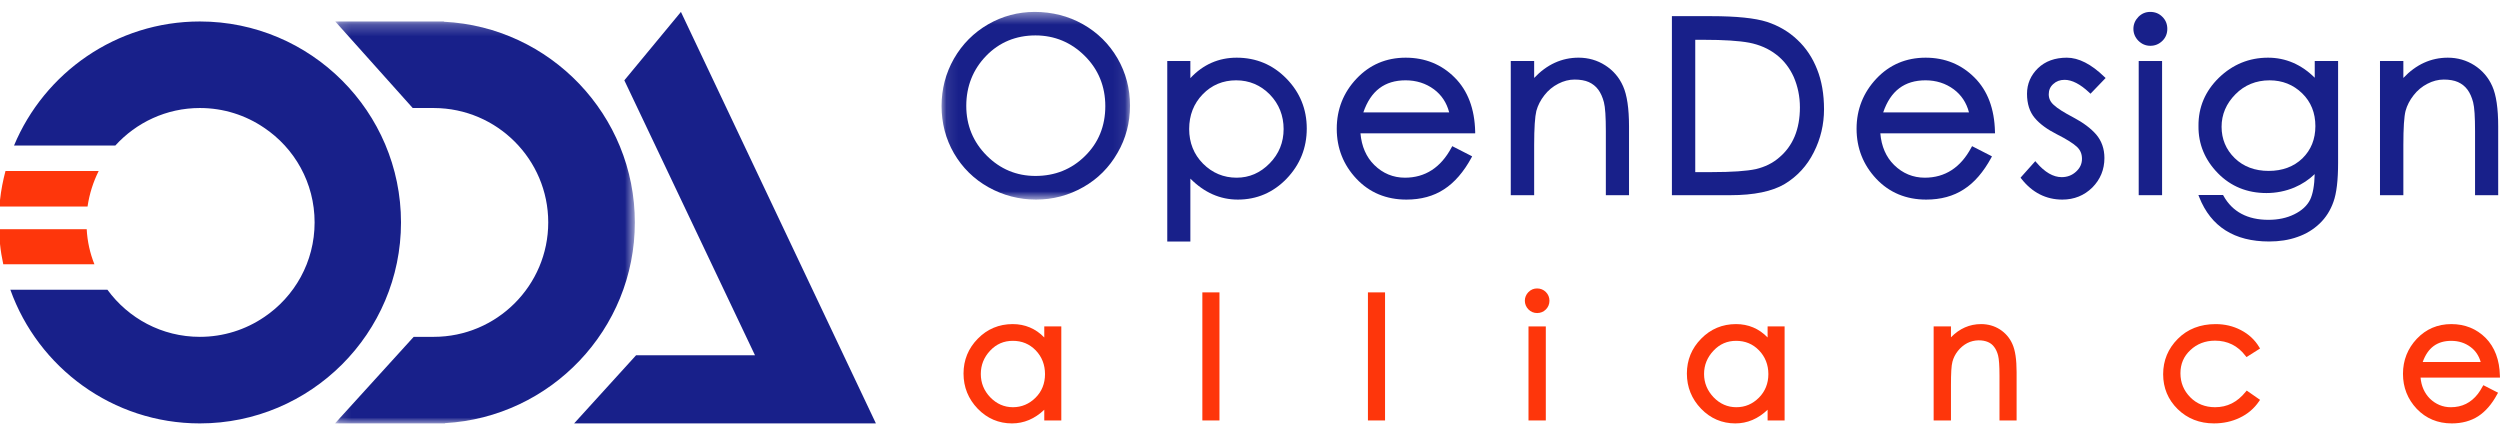 <?xml version="1.0" encoding="UTF-8"?>
<svg width="210px" height="36px" viewBox="0 0 210 36" version="1.1" xmlns="http://www.w3.org/2000/svg" xmlns:xlink="http://www.w3.org/1999/xlink">
    <title>logo-full</title>
    <defs>
        <polygon id="path-1" points="0.141 0.237 25.328 0.237 25.328 34 0.141 34"></polygon>
        <polygon id="path-3" points="0.09 0.434 15.922 0.434 15.922 16.2 0.09 16.2"></polygon>
    </defs>
    <g id="-" stroke="none" stroke-width="1" fill="none" fill-rule="evenodd">
        <g id="Extra-large:-Desktops---12-col" transform="translate(-87, -21)">
            <g id="logo-full" transform="translate(87, 21)">
                <polygon id="Fill-1" fill="#18208A" points="52.444 6.748 63.42 29.844 53.429 29.844 48.226 35.566 66.102 35.566 67.498 35.566 73.576 35.566 57.198 1.001"></polygon>
                <g id="Group-37" transform="translate(0, 0.566)">
                    <g id="Group-4" transform="translate(28, 1)">
                        <mask id="mask-2" fill="white">
                            <use xlink:href="#path-1"></use>
                        </mask>
                        <g id="Clip-3"></g>
                        <path d="M25.328,17.117 C25.328,8.095 18.206,0.704 9.287,0.259 L9.287,0.238 L8.451,0.238 C8.445,0.238 8.44,0.237 8.433,0.237 L7.568,0.237 L7.568,0.238 L0.161,0.238 L6.668,7.508 L8.458,7.508 C13.757,7.527 18.052,11.832 18.052,17.117 C18.052,22.416 13.735,26.729 8.433,26.729 L7.568,26.729 L6.75,26.729 L0.141,34 L9.374,34 L9.374,33.979 C18.252,33.482 25.328,26.111 25.328,17.117" id="Fill-2" fill="#18208A" mask="url(#mask-2)"></path>
                    </g>
                    <g id="Group-7" transform="translate(79, 0)">
                        <mask id="mask-4" fill="white">
                            <use xlink:href="#path-3"></use>
                        </mask>
                        <g id="Clip-6"></g>
                        <path d="M13.846,8.351 C13.846,10.025 13.269,11.434 12.139,12.541 C11.009,13.657 9.614,14.213 7.978,14.213 C6.393,14.213 5.025,13.644 3.886,12.507 C2.75,11.37 2.167,9.966 2.167,8.328 C2.167,6.688 2.731,5.27 3.832,4.131 C4.933,2.993 6.333,2.409 7.978,2.409 C9.582,2.409 10.975,2.992 12.117,4.127 C13.26,5.258 13.846,6.686 13.846,8.351 M11.96,1.466 C10.735,0.777 9.369,0.434 7.912,0.434 C6.527,0.434 5.211,0.782 4.003,1.476 C2.793,2.177 1.833,3.141 1.132,4.36 C0.438,5.579 0.09,6.92 0.09,8.34 C0.09,9.77 0.438,11.104 1.132,12.309 C1.834,13.512 2.803,14.476 4.031,15.162 C5.257,15.845 6.6,16.2 8.024,16.2 C9.446,16.2 10.783,15.844 12,15.149 C13.217,14.461 14.179,13.487 14.873,12.273 C15.577,11.063 15.922,9.728 15.922,8.306 C15.922,6.884 15.573,5.548 14.871,4.335 C14.16,3.116 13.187,2.158 11.96,1.466" id="Fill-5" fill="#18208A" mask="url(#mask-4)"></path>
                    </g>
                    <path d="M107.824,10.273 C107.824,11.396 107.43,12.364 106.652,13.155 C105.871,13.957 104.94,14.36 103.879,14.36 C102.784,14.36 101.833,13.964 101.051,13.178 C100.281,12.402 99.89,11.415 99.89,10.273 C99.89,9.117 100.27,8.136 101.029,7.354 C101.779,6.577 102.727,6.181 103.836,6.181 C104.946,6.181 105.896,6.587 106.672,7.378 C107.435,8.168 107.824,9.148 107.824,10.273 M103.879,4.279 C102.367,4.279 101.052,4.856 99.991,5.997 L99.991,4.559 L98.05,4.559 L98.05,19.72 L99.991,19.72 L99.991,14.438 C101.154,15.608 102.487,16.2 103.98,16.2 C105.568,16.2 106.951,15.61 108.077,14.441 C109.199,13.271 109.768,11.857 109.768,10.229 C109.768,8.598 109.192,7.186 108.052,6.026 C106.913,4.864 105.511,4.279 103.879,4.279" id="Fill-8" fill="#18208A"></path>
                    <path d="M114.522,8.873 C115.144,7.062 116.311,6.181 118.073,6.181 C118.972,6.181 119.769,6.434 120.451,6.936 C121.088,7.412 121.519,8.056 121.731,8.873 L114.522,8.873 Z M123.915,10.489 C123.87,8.573 123.296,7.046 122.191,5.946 C121.094,4.845 119.712,4.279 118.073,4.279 C116.439,4.279 115.056,4.869 113.951,6.038 C112.844,7.207 112.287,8.623 112.287,10.249 C112.287,11.879 112.844,13.287 113.942,14.451 C115.037,15.613 116.448,16.2 118.141,16.2 C119.358,16.2 120.425,15.912 121.302,15.334 C122.174,14.773 122.951,13.874 123.593,12.695 L123.659,12.565 L121.989,11.711 L121.925,11.828 C121.031,13.507 119.712,14.36 118.016,14.36 C117.028,14.36 116.156,13.998 115.445,13.297 C114.764,12.632 114.373,11.727 114.279,10.632 L123.916,10.632 L123.915,10.489 Z" id="Fill-10" fill="#18208A"></path>
                    <path d="M134.833,4.919 C134.172,4.495 133.418,4.278 132.601,4.278 C131.188,4.278 129.935,4.852 128.869,5.981 L128.869,4.559 L126.904,4.559 L126.904,15.829 L128.869,15.829 L128.869,11.618 C128.869,10.184 128.938,9.221 129.054,8.749 C129.179,8.29 129.406,7.844 129.731,7.431 C130.05,7.021 130.44,6.699 130.891,6.469 C131.338,6.235 131.805,6.117 132.266,6.117 C132.736,6.117 133.143,6.188 133.456,6.327 C133.774,6.471 134.044,6.681 134.25,6.96 C134.459,7.239 134.618,7.602 134.728,8.02 C134.839,8.441 134.891,9.26 134.891,10.451 L134.891,15.829 L136.838,15.829 L136.838,10.048 C136.838,8.541 136.668,7.411 136.339,6.676 C136.012,5.931 135.501,5.344 134.833,4.919" id="Fill-12" fill="#18208A"></path>
                    <path d="M151.193,8.452 C151.193,9.367 151.044,10.186 150.752,10.892 C150.46,11.587 150.027,12.179 149.464,12.654 C148.912,13.14 148.242,13.461 147.498,13.638 C146.725,13.805 145.478,13.891 143.797,13.891 L142.401,13.891 L142.401,2.778 L143.149,2.778 C144.786,2.778 146.064,2.859 146.933,3.02 C147.797,3.19 148.549,3.515 149.191,4.007 C149.831,4.491 150.326,5.133 150.675,5.901 C151.013,6.686 151.193,7.538 151.193,8.452 M150.985,2.783 C150.268,2.097 149.401,1.592 148.421,1.271 C147.434,0.955 145.861,0.791 143.73,0.791 L140.44,0.791 L140.44,15.83 L145.346,15.83 C147.338,15.83 148.88,15.512 149.933,14.878 C150.981,14.24 151.8,13.348 152.361,12.221 C152.933,11.098 153.218,9.877 153.218,8.619 C153.218,7.354 153.025,6.224 152.637,5.258 C152.256,4.288 151.702,3.452 150.985,2.783" id="Fill-14" fill="#18208A"></path>
                    <path d="M158.189,8.873 C158.809,7.062 159.978,6.181 161.749,6.181 C162.637,6.181 163.433,6.434 164.114,6.936 C164.75,7.412 165.183,8.056 165.394,8.873 L158.189,8.873 Z M167.577,10.489 C167.532,8.573 166.962,7.046 165.856,5.946 C164.757,4.845 163.379,4.279 161.749,4.279 C160.112,4.279 158.719,4.869 157.618,6.038 C156.518,7.207 155.952,8.623 155.952,10.249 C155.952,11.879 156.512,13.287 157.606,14.451 C158.702,15.613 160.112,16.2 161.804,16.2 C163.022,16.2 164.09,15.912 164.968,15.334 C165.851,14.773 166.614,13.874 167.258,12.695 L167.322,12.565 L165.654,11.711 L165.589,11.828 C164.697,13.507 163.383,14.36 161.681,14.36 C160.695,14.36 159.823,13.998 159.109,13.297 C158.429,12.632 158.037,11.727 157.948,10.632 L167.582,10.632 L167.577,10.489 Z" id="Fill-16" fill="#18208A"></path>
                    <path d="M173.424,6.14 C174.041,6.14 174.74,6.495 175.498,7.209 L175.601,7.308 L176.871,5.988 L176.768,5.89 C175.674,4.825 174.606,4.279 173.615,4.279 C172.615,4.279 171.799,4.576 171.189,5.164 C170.577,5.76 170.269,6.485 170.269,7.315 C170.269,8.144 170.487,8.832 170.92,9.345 C171.342,9.848 171.97,10.307 172.783,10.717 C173.562,11.109 174.127,11.462 174.445,11.752 C174.747,12.028 174.886,12.362 174.886,12.774 C174.886,13.187 174.729,13.543 174.388,13.853 C174.055,14.162 173.648,14.314 173.178,14.314 C172.474,14.314 171.766,13.904 171.072,13.096 L170.965,12.97 L169.728,14.356 L169.798,14.452 C170.708,15.613 171.871,16.2 173.237,16.2 C174.232,16.2 175.076,15.854 175.751,15.19 C176.425,14.515 176.771,13.679 176.771,12.709 C176.771,11.932 176.537,11.276 176.085,10.738 C175.633,10.215 174.989,9.736 174.171,9.303 C173.381,8.887 172.822,8.539 172.524,8.256 C172.23,7.998 172.095,7.704 172.095,7.353 C172.095,7.008 172.213,6.726 172.471,6.495 C172.729,6.258 173.035,6.14 173.424,6.14" id="Fill-18" fill="#18208A"></path>
                    <polygon id="Fill-20" fill="#18208A" points="179.651 15.829 181.615 15.829 181.615 4.559 179.651 4.559"></polygon>
                    <path d="M180.618,0.434 C180.231,0.434 179.9,0.572 179.618,0.858 C179.348,1.143 179.206,1.475 179.206,1.859 C179.206,2.235 179.348,2.575 179.619,2.852 C179.9,3.132 180.233,3.281 180.629,3.281 C181.027,3.281 181.364,3.137 181.641,2.865 C181.92,2.592 182.054,2.25 182.054,1.859 C182.054,1.464 181.92,1.123 181.641,0.849 C181.362,0.567 181.024,0.434 180.618,0.434" id="Fill-22" fill="#18208A"></path>
                    <path d="M193.378,7.268 C194.122,7.991 194.492,8.919 194.492,10.027 C194.492,11.12 194.129,12.028 193.402,12.738 C192.672,13.44 191.715,13.79 190.569,13.79 C189.415,13.79 188.454,13.434 187.718,12.719 C186.982,12.003 186.613,11.111 186.613,10.082 C186.613,9.056 187.001,8.135 187.777,7.353 C188.539,6.578 189.511,6.182 190.648,6.182 C191.714,6.182 192.633,6.546 193.378,7.268 L193.378,7.268 Z M194.438,5.964 C193.312,4.848 191.995,4.279 190.514,4.279 C188.93,4.279 187.543,4.848 186.386,5.966 C185.238,7.087 184.655,8.446 184.673,10.024 C184.655,11.531 185.209,12.861 186.295,13.975 C187.386,15.092 188.763,15.65 190.38,15.65 C191.187,15.65 191.987,15.496 192.736,15.18 C193.378,14.905 193.945,14.533 194.434,14.06 C194.412,15.009 194.279,15.735 194.049,16.212 C193.793,16.72 193.342,17.131 192.717,17.436 C192.086,17.748 191.354,17.899 190.548,17.899 C188.797,17.899 187.523,17.227 186.774,15.883 L186.738,15.812 L184.664,15.812 L184.74,16.007 C185.721,18.476 187.692,19.719 190.604,19.719 C191.466,19.719 192.264,19.599 192.984,19.339 C193.706,19.093 194.335,18.705 194.852,18.21 C195.369,17.717 195.761,17.101 196.011,16.383 C196.27,15.674 196.4,14.574 196.4,13.111 L196.4,4.559 L194.438,4.559 L194.438,5.964 Z" id="Fill-23" fill="#18208A"></path>
                    <path d="M209.352,6.676 C209.024,5.931 208.509,5.344 207.848,4.919 C207.182,4.495 206.433,4.279 205.616,4.279 C204.2,4.279 202.947,4.852 201.882,5.981 L201.882,4.559 L199.919,4.559 L199.919,15.829 L201.882,15.829 L201.882,11.618 C201.882,10.184 201.945,9.221 202.067,8.749 C202.191,8.291 202.42,7.844 202.746,7.431 C203.065,7.021 203.456,6.699 203.901,6.47 C204.349,6.235 204.815,6.117 205.28,6.117 C205.747,6.117 206.154,6.188 206.468,6.327 C206.788,6.471 207.058,6.681 207.263,6.959 C207.474,7.239 207.632,7.602 207.742,8.02 C207.854,8.441 207.904,9.26 207.904,10.451 L207.904,15.829 L209.848,15.829 L209.848,10.049 C209.848,8.541 209.681,7.411 209.352,6.676" id="Fill-24" fill="#18208A"></path>
                    <path d="M87.001,28.863 C87.514,29.397 87.781,30.069 87.781,30.861 C87.781,31.644 87.514,32.319 86.987,32.839 C86.46,33.365 85.817,33.64 85.087,33.64 C84.347,33.64 83.715,33.354 83.186,32.812 C82.654,32.257 82.388,31.602 82.388,30.852 C82.388,30.097 82.65,29.446 83.169,28.892 C83.698,28.331 84.323,28.064 85.079,28.064 C85.847,28.064 86.472,28.327 87.001,28.863 L87.001,28.863 Z M87.719,27.781 C86.993,27.031 86.094,26.658 85.064,26.658 C83.924,26.658 82.928,27.071 82.135,27.884 C81.341,28.691 80.936,29.675 80.936,30.813 C80.936,31.951 81.338,32.944 82.126,33.764 C82.918,34.585 83.891,35 85.005,35 C86.011,35 86.924,34.613 87.719,33.852 L87.719,34.753 L89.15,34.753 L89.15,26.854 L87.719,26.854 L87.719,27.781 Z" id="Fill-25" fill="#FE360B"></path>
                    <polygon id="Fill-26" fill="#FE360B" points="100.998 34.752 102.435 34.752 102.435 23.994 100.998 23.994"></polygon>
                    <polygon id="Fill-27" fill="#FE360B" points="114.906 34.752 116.344 34.752 116.344 23.994 114.906 23.994"></polygon>
                    <polygon id="Fill-28" fill="#FE360B" points="128.394 34.752 129.848 34.752 129.848 26.854 128.394 26.854"></polygon>
                    <path d="M129.113,23.663 C128.833,23.663 128.584,23.768 128.385,23.973 C128.188,24.178 128.087,24.424 128.087,24.696 C128.087,24.966 128.188,25.215 128.385,25.421 C128.585,25.625 128.837,25.73 129.119,25.73 C129.402,25.73 129.654,25.629 129.852,25.429 C130.051,25.229 130.154,24.979 130.154,24.696 C130.154,24.413 130.051,24.162 129.852,23.963 C129.654,23.765 129.4,23.663 129.113,23.663" id="Fill-29" fill="#FE360B"></path>
                    <path d="M147.756,28.863 C148.272,29.397 148.543,30.069 148.543,30.861 C148.543,31.644 148.269,32.319 147.749,32.839 C147.213,33.373 146.591,33.64 145.849,33.64 C145.11,33.64 144.473,33.354 143.947,32.812 C143.417,32.256 143.141,31.602 143.141,30.852 C143.141,30.097 143.411,29.446 143.934,28.892 C144.46,28.331 145.087,28.064 145.84,28.064 C146.597,28.064 147.241,28.33 147.756,28.863 L147.756,28.863 Z M148.479,27.781 C147.755,27.031 146.855,26.658 145.826,26.658 C144.68,26.658 143.693,27.071 142.898,27.884 C142.102,28.691 141.698,29.675 141.698,30.813 C141.698,31.951 142.099,32.944 142.888,33.764 C143.677,34.585 144.654,35 145.767,35 C146.775,35 147.686,34.613 148.479,33.852 L148.479,34.753 L149.907,34.753 L149.907,26.854 L148.479,26.854 L148.479,27.781 Z" id="Fill-30" fill="#FE360B"></path>
                    <path d="M167.987,27.102 C167.514,26.804 166.985,26.658 166.411,26.658 C165.45,26.658 164.605,27.027 163.881,27.767 L163.881,26.854 L162.426,26.854 L162.426,34.753 L163.881,34.753 L163.881,31.79 C163.881,30.791 163.915,30.134 164.006,29.814 C164.09,29.498 164.237,29.198 164.458,28.918 C164.68,28.637 164.941,28.418 165.246,28.256 C165.856,27.941 166.56,27.98 166.987,28.164 C167.203,28.255 167.382,28.399 167.515,28.585 C167.661,28.775 167.771,29.023 167.842,29.303 C167.915,29.59 167.957,30.162 167.957,30.981 L167.957,34.753 L169.395,34.753 L169.395,30.694 C169.395,29.636 169.279,28.858 169.042,28.336 C168.815,27.816 168.451,27.401 167.987,27.102" id="Fill-31" fill="#FE360B"></path>
                    <path d="M188.634,32.348 C187.931,33.219 187.089,33.64 186.064,33.64 C185.233,33.64 184.522,33.355 183.982,32.804 C183.431,32.242 183.157,31.575 183.157,30.791 C183.157,30.011 183.426,29.369 183.994,28.841 C184.543,28.322 185.24,28.049 186.064,28.049 C187.113,28.049 187.979,28.478 188.618,29.321 L188.706,29.429 L189.844,28.709 L189.768,28.585 C189.406,27.98 188.891,27.503 188.237,27.164 C187.589,26.824 186.879,26.659 186.112,26.659 C184.821,26.659 183.751,27.076 182.937,27.896 C182.119,28.716 181.704,29.714 181.704,30.868 C181.704,32.016 182.116,33.008 182.927,33.802 C183.738,34.594 184.762,34.999 185.969,34.999 C186.746,34.999 187.475,34.845 188.133,34.528 C188.806,34.211 189.349,33.749 189.762,33.14 L189.845,33.022 L188.725,32.242 L188.634,32.348 Z" id="Fill-32" fill="#FE360B"></path>
                    <path d="M203.508,29.842 C203.938,28.642 204.722,28.065 205.91,28.065 C206.516,28.065 207.063,28.236 207.524,28.58 C207.943,28.887 208.225,29.312 208.379,29.842 L203.508,29.842 Z M208.528,31.912 C208.412,32.129 208.286,32.331 208.144,32.518 C207.563,33.266 206.813,33.641 205.864,33.641 C205.194,33.641 204.607,33.394 204.113,32.921 C203.664,32.468 203.391,31.877 203.327,31.151 L209.997,31.151 L209.992,30.998 C209.961,29.663 209.558,28.598 208.795,27.819 C208.019,27.049 207.053,26.658 205.91,26.658 C204.762,26.658 203.789,27.073 203.014,27.89 C202.245,28.707 201.85,29.694 201.85,30.836 C201.85,31.98 202.243,32.964 203.005,33.774 C203.782,34.587 204.768,35 205.951,35 C206.801,35 207.551,34.797 208.169,34.398 C208.782,33.999 209.322,33.378 209.763,32.551 L209.839,32.423 L208.603,31.79 L208.528,31.912 Z" id="Fill-33" fill="#FE360B"></path>
                    <path d="M16.786,1.238 C9.764,1.238 3.725,5.551 1.178,11.659 L9.687,11.659 C11.439,9.729 13.975,8.507 16.786,8.507 C18.786,8.507 20.638,9.115 22.175,10.159 C24.743,11.875 26.427,14.795 26.427,18.117 C26.427,21.442 24.743,24.361 22.175,26.079 C20.637,27.12 18.785,27.729 16.786,27.729 C13.596,27.729 10.777,26.171 9.024,23.773 L0.87,23.773 C3.203,30.307 9.46,35 16.786,35 C26.101,35 33.684,27.425 33.684,18.119 C33.684,8.811 26.101,1.238 16.786,1.238" id="18208A" fill="#18208A"></path>
                    <path d="M0.46,13.799 C0.251,14.59 0.09,15.41 0,16.24 L0,16.785 L7.354,16.785 C7.509,15.721 7.828,14.718 8.289,13.799 L0.46,13.799 Z" id="Fill-35" fill="#FE360B"></path>
                    <path d="M0,18.684 L0,19.923 C0.058,20.505 0.153,21.069 0.275,21.635 L7.932,21.635 C7.56,20.712 7.338,19.717 7.283,18.684 L0,18.684 Z" id="Fill-36" fill="#FE360B"></path>
                </g>
            </g>
        </g>
    </g>
</svg>